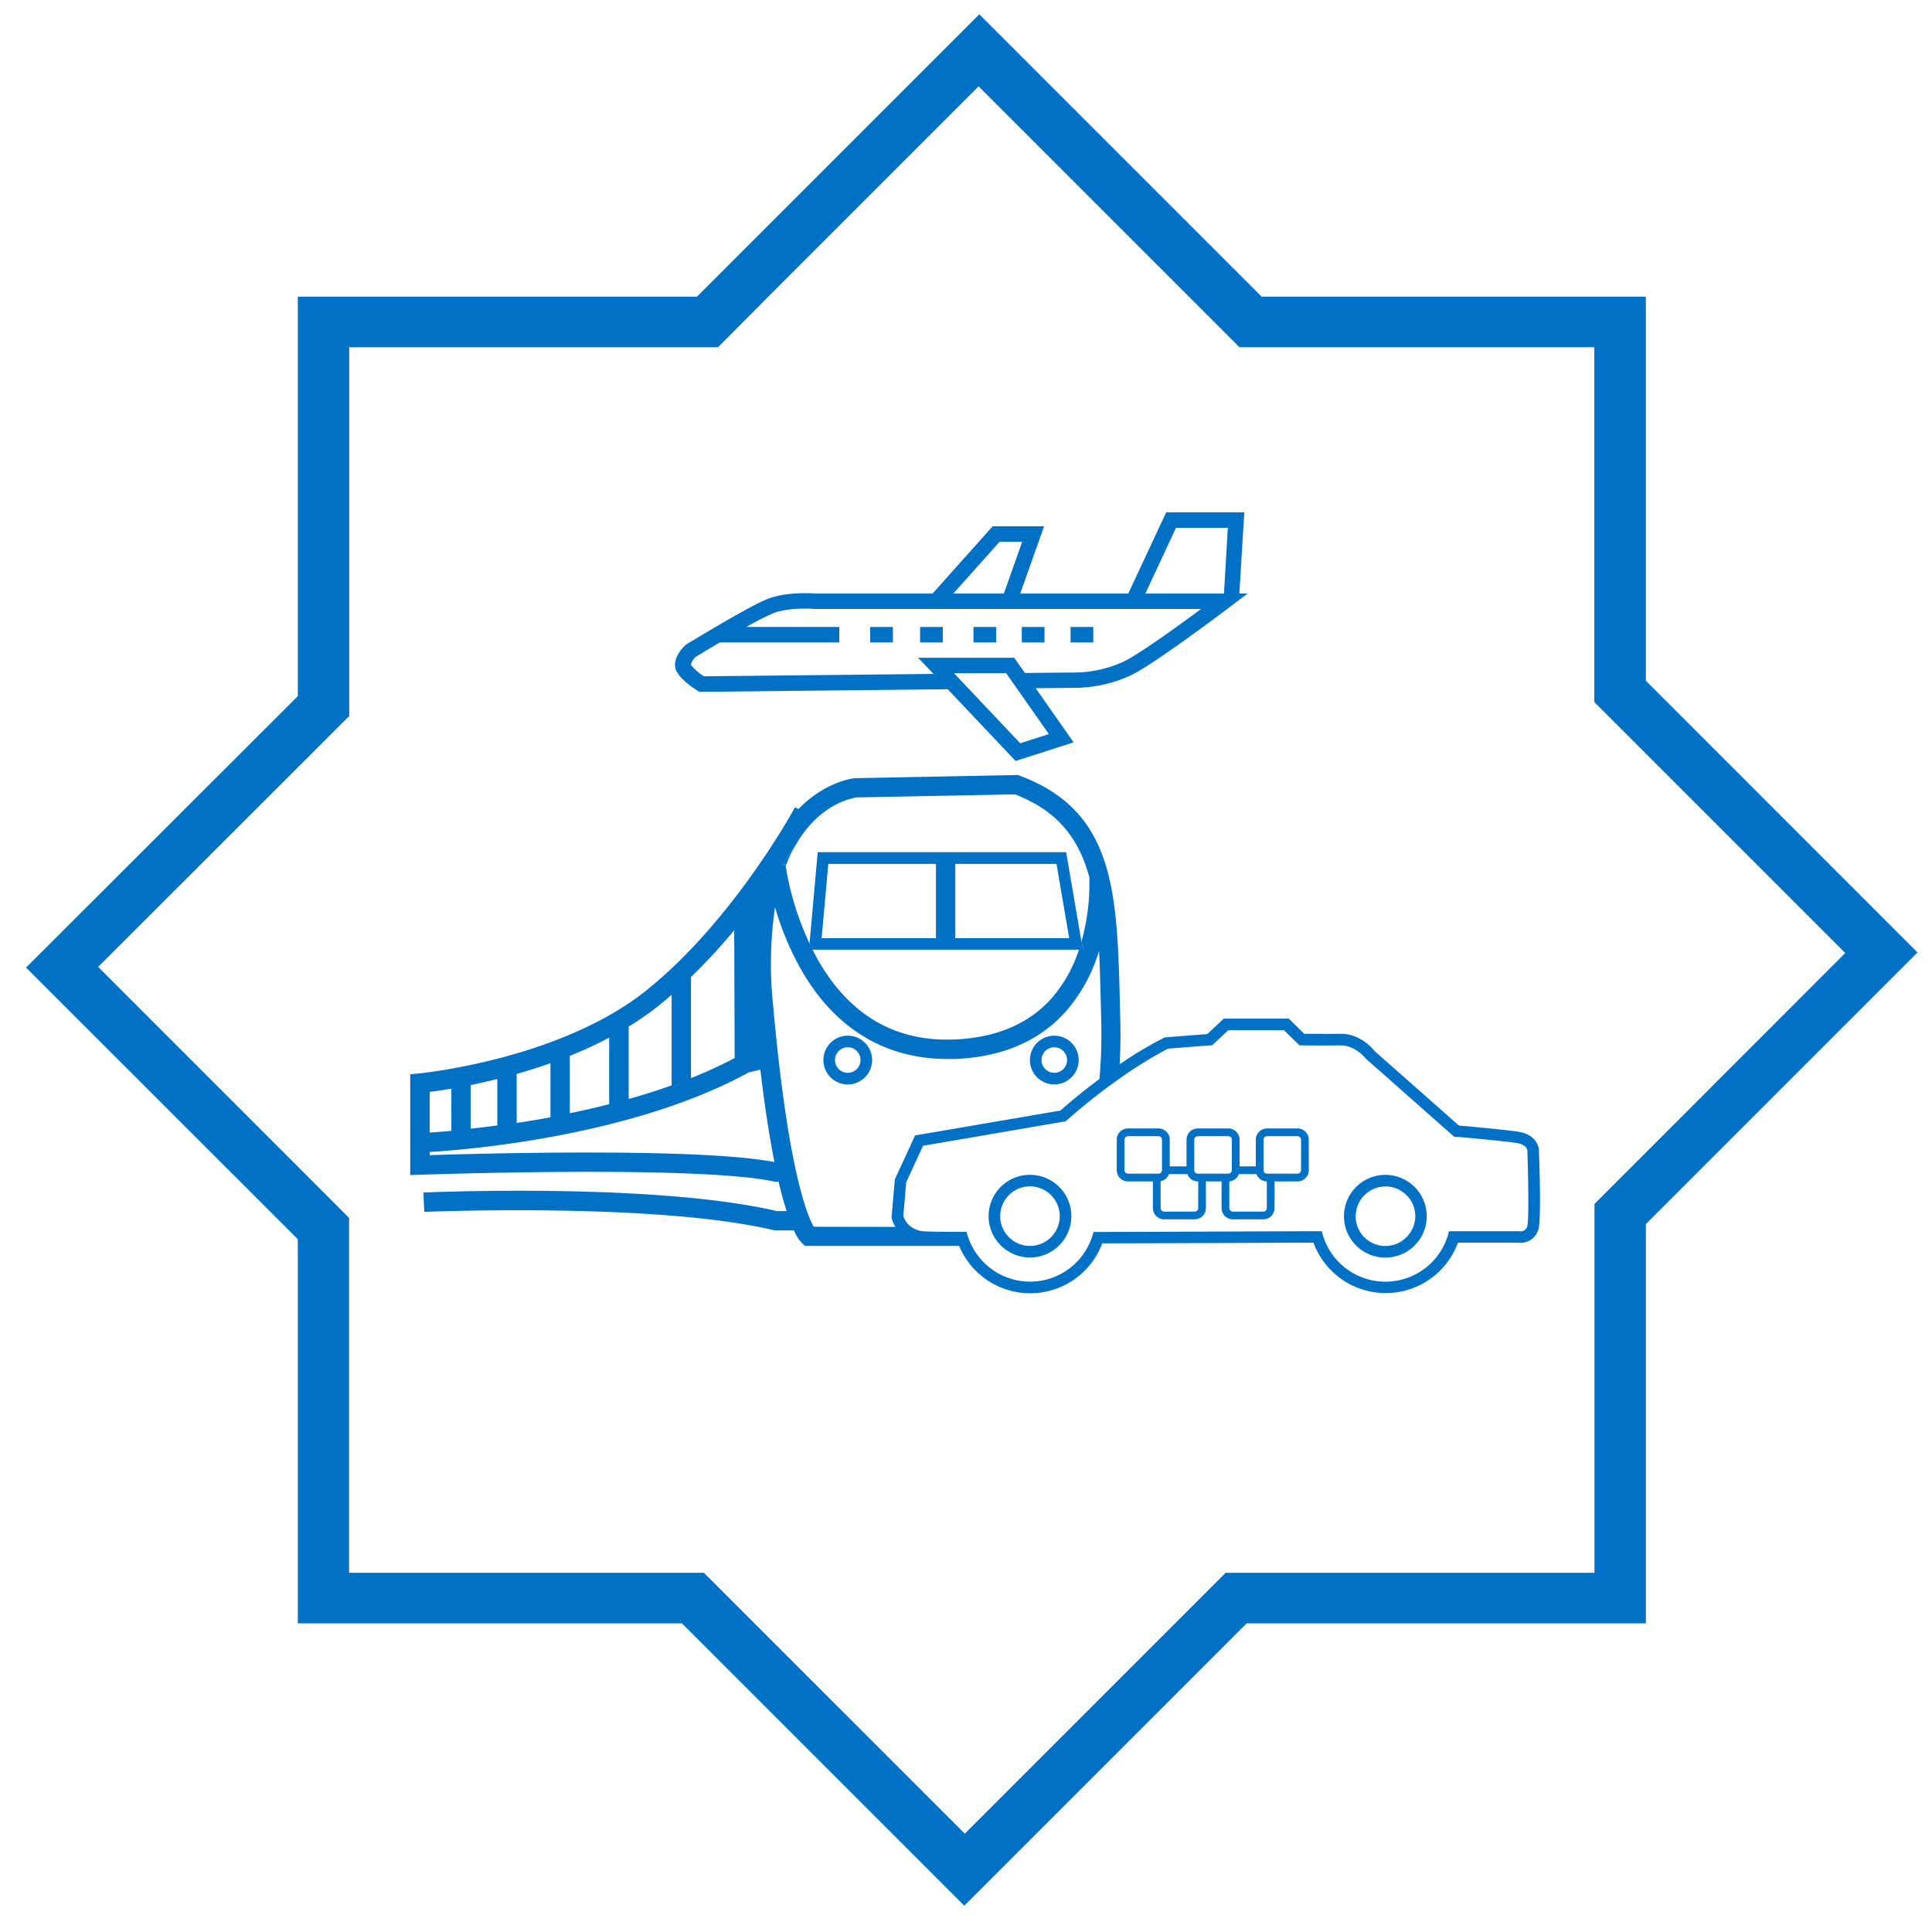 <svg id="Layer_1" data-name="Layer 1" xmlns="http://www.w3.org/2000/svg" viewBox="0 0 499.54 499.54"><defs><style>.cls-1{fill:#0071c5;}.cls-2{fill:none;stroke:#0071c5;stroke-miterlimit:10;stroke-width:5px;}</style></defs><path class="cls-1" d="M425.55,176V76.7H326.22l-73-73-73,73H77V180L6.74,250.18,77,320.41v99.33h99.33l73,73,73-73H425.56V316.49l70.23-70.23ZM412.27,311.29v95.37H316.9l-13.07,13.08-54.37,54.37L182,406.67H90.26V314.91L77,301.63,25.38,250,77,198.43l13.29-13.28V89.78h95.37l13-13.08,54.37-54.37,67.44,67.44h91.76v91.76l13.28,13.28,51.6,51.6L425.56,298Z"/><path class="cls-1" d="M311.12,152.93a1.18,1.18,0,0,1,0,.2h0A1.17,1.17,0,0,0,311.12,152.93Z"/><path class="cls-1" d="M202.4,223.58l.68-.08s0,.17.07.45a37.32,37.32,0,0,1,2.8-5.9C204.94,219.68,203.75,221.55,202.4,223.58Zm0,0,.68-.08s0,.17.07.45a37.32,37.32,0,0,1,2.8-5.9C204.94,219.68,203.75,221.55,202.4,223.58Z"/><path class="cls-1" d="M210,245.57h-.88l.14-1.51C209.53,244.56,209.78,245.06,210,245.57Z"/><path class="cls-1" d="M280,245.57h-1.07q.38-1.12.69-2.22Z"/><path class="cls-1" d="M279.6,243.35l-3.93-23H211.43l-2.13,23.69-.14,1.51H280Zm-67.16-.78,1.73-19.2h59l3.28,19.2Z"/><line class="cls-2" x1="244.5" y1="221.87" x2="244.5" y2="244.07"/><path class="cls-1" d="M219.2,280.39a6.3,6.3,0,1,1,6.3-6.3A6.31,6.31,0,0,1,219.2,280.39Zm0-9.6a3.3,3.3,0,1,0,3.3,3.3A3.3,3.3,0,0,0,219.2,270.79Z"/><path class="cls-1" d="M272.6,280.39a6.3,6.3,0,1,1,6.3-6.3A6.31,6.31,0,0,1,272.6,280.39Zm0-9.6a3.3,3.3,0,1,0,3.3,3.3A3.3,3.3,0,0,0,272.6,270.79Z"/><rect class="cls-1" x="225" y="162.11" width="5.87" height="4"/><rect class="cls-1" x="237.9" y="162.11" width="5.87" height="4"/><rect class="cls-1" x="251.7" y="162.11" width="5.87" height="4"/><rect class="cls-1" x="264.2" y="162.11" width="5.87" height="4"/><rect class="cls-1" x="276.8" y="162.11" width="5.87" height="4"/><path class="cls-1" d="M320.44,153.47l1.29-21h-20.2l-9.8,21H263.79l6.18-17.4h-13.3l-15.54,17.4H210.88c-.9-.07-7.38-.51-12.24,1.33-2.88,1.09-9.25,4.73-14.09,7.59-3.83,2.25-7,4.15-7,4.17l-.31.23c-.54.5-3.23,3.12-2.61,5.91.52,2.36,4.14,4.88,5.68,5.86l.5.32,64.24-.67,17.54,18.55,15-4.82-9.81-14,10-.1a34.54,34.54,0,0,0,15-3.42c6.67-3.44,24.34-16.82,25.09-17.39l4.74-3.59Zm-16.37-17h13.4l-1,17H296.14Zm-45.61,3.6h5.84l-4.74,13.4H246.49ZM271.2,189.8l-7.41,2.38-17.12-18.11h13.49Zm19.68-18.91a30.63,30.63,0,0,1-13.1,3L265,174l-2.76-3.93H237.38l4,4.18-59.34.61a13.49,13.49,0,0,1-3.44-3,4.41,4.41,0,0,1,1.28-2c.69-.42,3.21-2,6.28-3.76H217v-4H193a66.08,66.08,0,0,1,7-3.57c4.25-1.61,10.5-1.08,10.56-1.08h100C304.75,161.77,295.18,168.68,290.88,170.89Z"/><path class="cls-1" d="M358.2,303.77a10.71,10.71,0,0,0-10.7,10.7,10.46,10.46,0,0,0,.72,3.85,10.69,10.69,0,0,0,18.19,3,10.63,10.63,0,0,0,2.49-6.85A10.71,10.71,0,0,0,358.2,303.77Zm6.66,14.55a7.69,7.69,0,0,1-13.32,0,7.52,7.52,0,0,1-1-3.85,7.7,7.7,0,1,1,15.4,0A7.52,7.52,0,0,1,364.86,318.32Z"/><path class="cls-1" d="M397.9,297.47c0-1.42-1.15-4.26-5.49-4.88-3.74-.54-12.93-1.37-15.19-1.57L355.5,271.84c-.63-.81-3.83-4.54-8.77-4.54h-.15c-3.78.05-7.86,0-9.36,0l-4-3.93h-16.8l-4.25,4-11,.86-.25.12a98.1,98.1,0,0,0-11.42,6.84c.2-3.62.27-7.37.17-11.21l-.1-4.05c-.71-29.14-1.22-50.18-25.93-59.37l-.44-.17-41.88.81h-.17c-.33,0-7.73.78-14.7,8l-.88-.48c-.16.29-15.78,29.12-38.3,47.24-22.33,18-58.57,21.56-58.93,21.59l-2.27.21v26.07l2.59-.09c.71,0,71.33-2.54,91.39,1.74l.26.06h1c.73,3.08,1.43,5.57,2.08,7.6h-2.51c-31.25-7.31-88.95-4.9-91.4-4.8l.22,5c.59,0,59.81-2.5,90.31,4.73l.29.07h5a10,10,0,0,0,2.21,3.42l.69.58H248a19.9,19.9,0,0,0,37-.66c23.77-.05,48.89-.16,54.61-.18a19.9,19.9,0,0,0,37.36,0H392.5a4.76,4.76,0,0,0,5.37-3.87C398.49,314.28,398,299.13,397.9,297.47ZM206,218.05c.18-.3.35-.59.53-.87,6.12-9.64,14.1-10.89,15.08-11l40.81-.79c11.16,4.29,16.54,11.5,19.24,21.43a.28.28,0,0,1,0,.09,55.61,55.61,0,0,1-2,16.45l.38,2.22h-1.07a36.15,36.15,0,0,1-7.12,12.6c-5.92,6.59-14.36,10.16-25.09,10.59-15.68.63-27.75-6.67-35.88-21.69q-.4-.75-.78-1.5h-.88l.14-1.51A75.92,75.92,0,0,1,203.15,224s0,0,0,0c-.05-.28-.07-.44-.07-.45l-.68.08C203.75,221.55,204.94,219.68,206,218.05Zm-27.34,34.58a152.35,152.35,0,0,0,11.18-12.11l.11,33.06a118.55,118.55,0,0,1-11.29,5.18Zm-16.1,12.8a75,75,0,0,0,7.92-5.55q1.62-1.31,3.18-2.67v23.42c-3.66,1.31-7.38,2.48-11.1,3.53ZM147.33,273a106.75,106.75,0,0,0,10.18-4.71V285.5c-3.45.88-6.86,1.66-10.18,2.34Zm-13.74,4.68c2.81-.8,5.75-1.72,8.74-2.79v14c-3,.56-6,1.05-8.74,1.47Zm-11.89,2.88c2.12-.43,4.43-1,6.89-1.56v12c-2.47.33-4.78.6-6.89.83Zm-10.6,1.76c1.36-.17,3.27-.44,5.6-.83v10.9c-2.32.21-4.22.36-5.6.45Zm0,16.38v-.84c10.54-.65,52.57-4.19,82.5-20.58l3-.71c1.18,10,2.43,17.81,3.64,23.89C180.65,296.69,124.11,298.26,111.1,298.68Zm99.3,18.49c-1.59-2.73-6.69-14.51-10.51-57.32a101.52,101.52,0,0,1,.5-25.31,75.25,75.25,0,0,0,6,14.78c8.64,16.05,21.94,24.47,38.55,24.47.66,0,1.33,0,2,0,12.15-.48,21.78-4.61,28.63-12.28a41.82,41.82,0,0,0,8.6-15.7c.23,4.44.35,9.19.47,14.25l.1,4.06a133.06,133.06,0,0,1-.46,14.84c-3.1,2.31-6.51,5-10.11,8.17l-37.56,6.43-5.24,11.36-.84,9.68,0,.21a7.68,7.68,0,0,0,1,2.4Zm184.53-.28a1.77,1.77,0,0,1-2.12,1.44H374.65a15.94,15.94,0,0,1-1,3,16.89,16.89,0,0,1-30.88,0,17.1,17.1,0,0,1-1-3h-3.06c-6.76,0-30.33.13-52.89.18h-3.08a16.17,16.17,0,0,1-1.06,3,16.87,16.87,0,0,1-30.37.65,6,6,0,0,1-.34-.67,16.93,16.93,0,0,1-1.06-3l-3.08,0c-4.21,0-7-.08-7.89-.14a6.37,6.37,0,0,1-3.38-1.17,5.55,5.55,0,0,1-2-2.82l.75-8.69,4.36-9.44,36.84-6.32.32-.28c2.81-2.47,5.51-4.67,8-6.62,1.92-1.48,3.74-2.81,5.43-4A109.14,109.14,0,0,1,302,271.14l11.43-.89,4.15-3.88H332l4,3.92h.6c.05,0,5.28.07,10,0,3.93,0,6.54,3.42,6.57,3.45L376,293.92l.49,0c.11,0,11.41,1,15.52,1.59,2.73.39,2.9,1.81,2.91,2C395.07,302.09,395.39,314.48,394.93,316.89Z"/><path class="cls-1" d="M277,314a10.7,10.7,0,0,0-21.39.44,10.46,10.46,0,0,0,.35,2.7,10.68,10.68,0,0,0,.45,1.35,10.36,10.36,0,0,0,1.87,3,7.65,7.65,0,0,0,.62.65,10.65,10.65,0,0,0,14.82,0,7.65,7.65,0,0,0,.62-.65,10.36,10.36,0,0,0,1.87-3,10.52,10.52,0,0,0,.8-4C277,314.32,277,314.18,277,314Zm-13.77,7.5a7.73,7.73,0,0,1-3.46-3,7.38,7.38,0,0,1-.67-1.35,7.57,7.57,0,0,1-.49-2.7,7.7,7.7,0,1,1,15.4,0,7.57,7.57,0,0,1-.49,2.7,7.47,7.47,0,0,1-.67,1.36,7.71,7.71,0,0,1-9.62,3Z"/><path class="cls-1" d="M335.49,291.77h-7.88a2.91,2.91,0,0,0-2.91,2.91v6.89h-4.2v-6.89a2.92,2.92,0,0,0-2.91-2.91h-7.88a2.92,2.92,0,0,0-2.92,2.91v6.89h-4.34v-6.89a2.92,2.92,0,0,0-2.91-2.91h-7.88a2.91,2.91,0,0,0-2.91,2.91v7.88a2.91,2.91,0,0,0,2.91,2.91h6.44v6.89a2.92,2.92,0,0,0,2.91,2.91h7.88a2.92,2.92,0,0,0,2.91-2.91v-6.89h4.05v6.89a2.92,2.92,0,0,0,2.91,2.91h7.88a2.92,2.92,0,0,0,2.91-2.91v-6.89h5.94a2.91,2.91,0,0,0,2.91-2.91v-7.88A2.92,2.92,0,0,0,335.49,291.77Zm-43.83,11.7a.9.9,0,0,1-.91-.91v-7.88a.91.91,0,0,1,.91-.91h7.88a.91.91,0,0,1,.91.91v7.88a.91.91,0,0,1-.91.91Zm18.14,8.89a.91.91,0,0,1-.91.91H301a.91.91,0,0,1-.91-.91v-6.95a2.9,2.9,0,0,0,2.17-1.84H307a2.92,2.92,0,0,0,2.74,1.9h.09Zm-.09-8.89a.91.91,0,0,1-.92-.91v-7.88a.92.92,0,0,1,.92-.91h7.88a.91.91,0,0,1,.91.91v7.88a.91.91,0,0,1-.91.91Zm17.84,8.89a.91.91,0,0,1-.91.91h-7.88a.91.91,0,0,1-.91-.91v-6.9a2.92,2.92,0,0,0,2.47-1.89h4.56a2.91,2.91,0,0,0,2.67,1.9Zm8.85-9.8a.91.91,0,0,1-.91.91h-7.88a.9.9,0,0,1-.91-.91v-7.88a.91.91,0,0,1,.91-.91h7.88a.91.91,0,0,1,.91.91Z"/></svg>